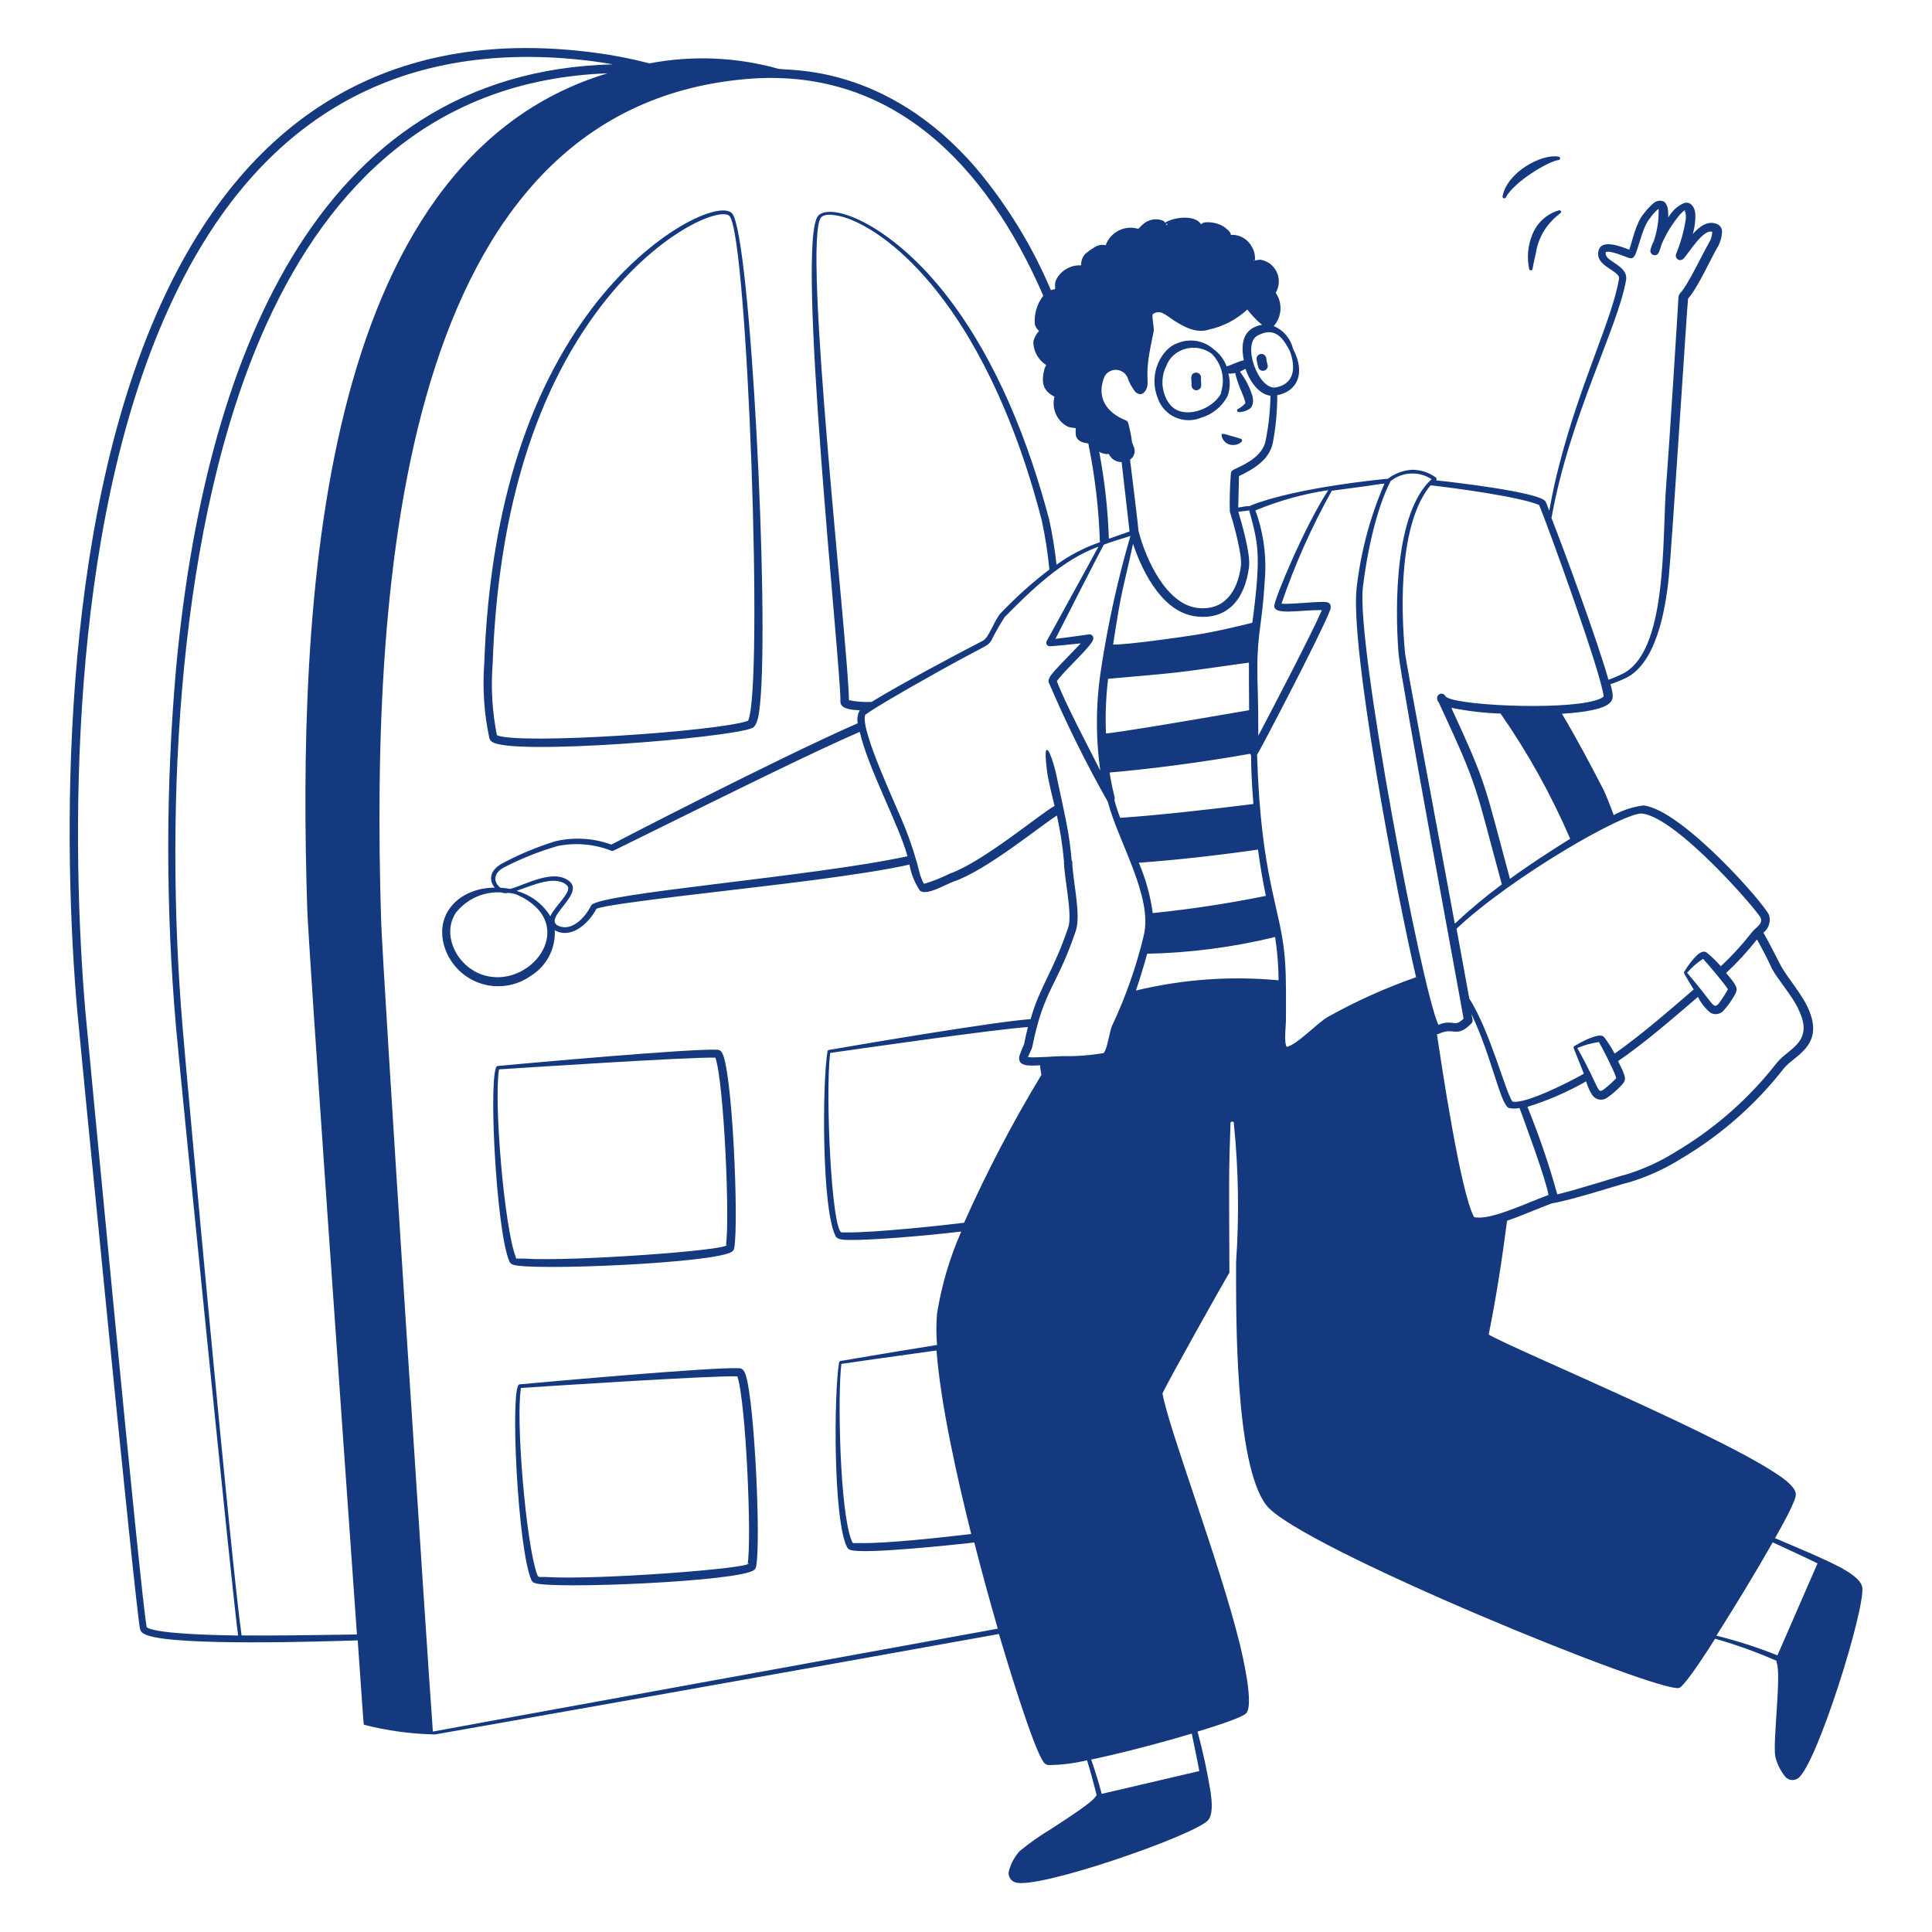 <svg width="269" height="269" viewBox="0 0 269 269" fill="none" xmlns="http://www.w3.org/2000/svg">
<path fill-rule="evenodd" clip-rule="evenodd" d="M68.501 103.283C71.191 105.233 101.453 102.758 104.722 101.373C105.529 101.023 105.704 99.14 105.811 98.185C107.156 85.166 104.466 32.885 101.965 29.752C100.418 27.828 90.64 32.038 82.328 43.054C71.877 56.947 68.07 74.849 67.425 92.361C67.165 95.857 67.405 99.371 68.138 102.799C68.199 102.997 68.328 103.168 68.501 103.283ZM68.595 92.402C69.2 75.172 72.886 57.324 82.987 43.551C91.339 32.186 100.472 28.756 101.588 30.101C104.103 33.208 106.322 95.845 104.157 100.351C100.364 101.803 72.321 103.74 69.187 102.368C68.532 99.089 68.332 95.735 68.595 92.402ZM101.965 174.231C102.1 174.124 102.191 173.971 102.22 173.801C102.893 170.506 101.978 148.354 100.458 146.457C100.395 146.372 100.314 146.302 100.221 146.251C100.128 146.2 100.026 146.169 99.92 146.161C96.437 145.946 72.751 148.098 69.268 148.421C67.923 148.542 69.025 171.42 70.949 175.698C71.045 175.874 71.203 176.008 71.393 176.074C73.679 176.989 100.135 175.872 101.965 174.231ZM71.796 174.971C70.222 170.936 68.73 153.317 69.483 148.892C72.872 148.676 96.195 147.143 99.611 147.264C100.808 150.788 101.655 170.035 101.063 173.451C101.063 173.357 101.063 173.263 101.171 173.33C101.736 174.057 79.651 175.684 72.926 175.24H72.025C71.796 175.24 71.89 175.213 71.796 174.971ZM103.874 191.582C103.726 191.098 103.498 190.533 102.987 190.506C99.49 190.291 75.818 192.429 72.321 192.752C70.976 192.873 72.065 215.752 74.002 220.029C74.045 220.119 74.107 220.199 74.184 220.264C74.26 220.329 74.35 220.377 74.446 220.405C76.719 221.306 103.175 220.217 105.018 218.576C105.146 218.463 105.235 218.312 105.273 218.146C105.959 214.756 105.071 195.63 103.874 191.582ZM104.224 217.662C104.762 218.374 82.892 220.029 75.979 219.571H75.199C74.97 219.571 74.89 219.491 74.782 219.208C73.235 214.931 71.783 197.621 72.536 193.25C76.046 193.021 99.234 191.501 102.664 191.636C103.861 195.16 104.695 214.407 104.09 217.809C104.13 217.702 104.17 217.608 104.224 217.662Z" fill="#14397F"/>
<path fill-rule="evenodd" clip-rule="evenodd" d="M259.289 220.997C259.101 219.894 257.446 218.912 256.384 218.307C253.855 216.962 249.982 215.375 247.144 214.164C247.668 213.236 250.103 208.986 250.036 208.058C250.036 207.332 249.202 206.632 248.691 206.162C241.965 200.782 210.694 187.87 207.278 185.812C208.287 180.822 209.134 175.415 209.833 169.968C211.784 169.309 213.976 168.327 216.074 167.547C219.114 167.036 225.261 164.991 227.009 164.561C229.524 163.786 231.925 162.683 234.151 161.279C239.639 158.02 244.47 153.764 248.395 148.73C249.847 146.968 253.775 145.691 251.999 140.97C251.085 138.508 248.812 136.154 247.843 134.245C247.157 132.9 246.391 131.38 245.53 129.86C245.887 129.581 246.154 129.201 246.295 128.77C246.436 128.339 246.446 127.876 246.323 127.439C245.839 126.013 234.218 112.751 228.838 112.146C227.38 112.327 225.97 112.783 224.682 113.491C224.117 111.931 223.552 110.546 223.257 109.954C221.427 106.403 219.531 102.825 217.473 99.382C219.114 99.275 222.463 99.006 223.821 98.118C224.79 97.486 224.642 96.773 224.225 95.266C225.072 94.984 225.704 94.702 226.054 94.554C230.533 92.684 231.865 85.139 232.349 80.377C232.779 76.127 234.945 41.843 235.039 41.574C236.384 40.095 238.294 35.804 239.275 34.177C239.557 33.615 239.722 33.002 239.76 32.374C239.784 32.15 239.742 31.924 239.639 31.723C239.537 31.522 239.377 31.356 239.181 31.244C237.836 30.599 236.639 31.514 235.684 32.59C235.975 31.631 236.093 30.63 236.034 29.631C235.913 28.716 235.294 27.99 234.46 28.285C234.021 28.473 233.617 28.732 233.263 29.052C232.878 29.41 232.547 29.822 232.282 30.276C232.282 29.456 232.282 28.393 231.596 28.03C231.37 27.946 231.127 27.925 230.89 27.967C230.653 28.01 230.433 28.115 230.251 28.272C229.75 28.695 229.299 29.174 228.906 29.698C227.735 31.043 227.238 33.733 226.848 34.768C225.503 34.23 223.095 33.356 222.611 34.768C221.858 37.068 225.61 37.647 225.422 38.803C224.507 44.425 220.042 53.141 217.029 64.99C215.16 72.348 216.128 71.716 215.2 69.846C214.541 68.501 201.481 67.035 199.975 66.887C200.001 66.83 200.015 66.768 200.015 66.705C200.015 66.643 200.001 66.581 199.975 66.524C199.019 65.808 197.86 65.417 196.666 65.407C195.422 65.465 194.225 65.901 193.236 66.658C193.088 66.658 180.62 67.815 174.204 70.357C174.148 70.375 174.097 70.408 174.056 70.451C173.518 70.451 172.954 70.586 172.402 70.666L172.51 66.295C174.635 65.273 176.733 63.995 177.217 61.668C177.636 59.479 177.844 57.254 177.836 55.024C180.526 54.526 181.871 52.065 180.042 48.581C179.875 47.876 179.545 47.22 179.078 46.666C178.61 46.112 178.019 45.677 177.352 45.394C177.906 44.763 178.233 43.965 178.282 43.127C178.331 42.288 178.098 41.458 177.621 40.767C178.034 40.07 178.157 39.238 177.964 38.45C177.77 37.663 177.275 36.983 176.585 36.557C176.235 36.358 175.852 36.222 175.455 36.154C175.361 36.154 174.971 36.248 174.729 36.248C174.789 35.56 174.624 34.87 174.258 34.284C174.015 33.849 173.67 33.479 173.253 33.205C172.837 32.931 172.36 32.761 171.864 32.711H171.38C171.368 32.535 171.296 32.37 171.178 32.24C170.887 31.924 170.552 31.652 170.183 31.433C169.446 31.05 168.615 30.887 167.789 30.962C167.576 30.987 167.377 31.081 167.224 31.231C166.43 29.886 163.539 30.182 162.22 31.002C162.161 30.916 162.093 30.835 162.019 30.76C161.583 30.569 161.105 30.497 160.632 30.552C160.159 30.606 159.71 30.785 159.329 31.07C159.025 31.306 158.746 31.572 158.495 31.863C157.588 31.587 156.61 31.67 155.764 32.096C154.917 32.522 154.267 33.257 153.949 34.15C153.667 34.08 153.374 34.075 153.09 34.133C152.806 34.191 152.539 34.312 152.308 34.486C151.909 34.729 151.527 34.999 151.165 35.293C150.948 35.508 150.779 35.767 150.67 36.052C150.561 36.337 150.514 36.642 150.532 36.947C149.813 36.906 149.097 37.078 148.475 37.441C147.853 37.805 147.352 38.344 147.035 38.992C146.946 39.195 146.9 39.415 146.901 39.637C146.901 40.565 147.022 40.121 146.323 40.404C143.707 34.221 140.174 28.467 135.845 23.336C123.202 8.716 109.577 9.926 108.326 9.563C102.5 7.941 96.378 7.687 90.438 8.823C87.943 8.172 85.409 7.678 82.852 7.344C55.871 3.753 34.849 14.795 22.34 42.475C8.07 73.975 8.796 118.279 10.76 140.795C11.016 143.727 18.83 223.754 19.489 226.74C19.57 227.13 19.704 227.399 20.538 227.695C24.856 229.215 45.125 228.543 49.805 228.395C50.666 240.5 50.599 240.015 50.693 240.15C53.921 240.975 57.234 241.426 60.565 241.495C61.144 241.414 115.092 231.851 139.086 227.507C139.665 229.471 143.996 244.064 145.435 245.503C145.582 245.643 145.771 245.733 145.973 245.759C147.786 245.744 149.592 245.518 151.353 245.086C151.824 246.633 152.281 248.301 152.698 249.955C152.281 250.278 153.276 250.197 146.376 254.636C144.825 255.562 143.345 256.605 141.951 257.756C141.266 258.531 140.765 259.45 140.485 260.446C140.391 260.778 140.428 261.133 140.588 261.438C140.748 261.744 141.02 261.976 141.346 262.087C144.48 263.136 166.04 255.631 168.152 253.492C168.932 252.685 168.73 250.802 168.569 249.578C168.104 246.72 167.494 243.887 166.74 241.091C167.816 240.769 172.604 239.329 173.465 238.59C174.675 237.514 173.007 230.52 172.617 228.879C169.726 217.204 162.745 199.047 161.857 194.003C162.637 192.308 169.927 179.289 171.178 177.19C171.178 177.056 171.084 163.66 171.178 161.535C171.178 160.647 171.313 157.217 171.326 156.451C171.318 156.415 171.317 156.378 171.325 156.342C171.333 156.306 171.349 156.273 171.371 156.244C171.394 156.215 171.423 156.192 171.456 156.176C171.489 156.16 171.525 156.152 171.561 156.152C171.598 156.152 171.634 156.16 171.667 156.176C171.7 156.192 171.729 156.215 171.752 156.244C171.774 156.273 171.79 156.306 171.798 156.342C171.806 156.378 171.805 156.415 171.797 156.451C172.445 162.859 172.549 169.312 172.106 175.738C172.106 182.987 171.904 203.821 176.316 209.578C180.728 215.335 231.676 236.088 233.842 234.999C234.756 234.541 238.119 229.242 238.805 228.166C241.723 228.995 244.582 230.024 247.359 231.246C247.345 231.308 247.345 231.372 247.359 231.434C248.058 233.169 246.834 242.194 247.171 244.521C247.411 245.54 247.87 246.494 248.516 247.319C248.726 247.591 249.034 247.772 249.374 247.825C249.714 247.877 250.062 247.797 250.345 247.601C252.954 245.745 259.746 223.943 259.289 220.997ZM118.575 214.514C116.907 210.398 116.612 194.07 117.15 189.901C118.239 189.739 124.184 188.878 130.398 188.031C130.949 195.55 133.384 206.229 135.226 213.586C131.447 214.03 123.39 214.931 119.786 214.85H118.965C118.71 214.85 118.723 214.877 118.575 214.514ZM115.589 146.605C120.028 145.973 138.643 143.296 143.121 143.001C142.906 143.834 142.731 144.655 142.583 145.408C142.328 145.944 142.107 146.497 141.924 147.062C141.669 148.515 143.269 148.407 144.816 148.327C144.816 148.744 144.937 149.174 144.991 149.672C140.978 156.3 137.385 163.173 134.231 170.25C130.384 170.721 121.938 171.595 118.172 171.595H117.203C115.805 171.501 114.876 152.348 115.589 146.605ZM149.214 119.867C149.077 118.128 148.839 116.399 148.501 114.688C148.501 114.554 147.035 107.654 146.995 107.519C146.861 106.928 146.148 104.332 145.758 104.399C145.368 104.466 145.758 107.089 145.852 107.883C146.121 109.322 146.538 111.016 146.834 112.213C145.058 113.128 136.854 120.028 132.267 121.628C131.117 122.203 129.92 122.68 128.69 123.054C128.542 123.054 128.179 122.005 128.125 121.857C127.576 119.605 126.871 117.393 126.013 115.24C124.87 112.308 119.705 101.548 120.472 99.53C121.548 98.683 125.717 96.302 126.914 95.616C137.876 89.362 137.271 90.236 138.01 89.214C138.574 88.083 139.198 86.983 139.88 85.919C143.471 82.287 147.869 77.956 152.94 76.114C151.017 79.678 146 88.757 145.731 89.268C145.69 89.343 145.671 89.427 145.673 89.512C145.676 89.597 145.701 89.68 145.746 89.753C145.791 89.825 145.855 89.884 145.93 89.924C146.005 89.964 146.089 89.984 146.175 89.981C146.672 89.981 149.887 89.644 150.479 89.577C147.009 93.236 145.771 94.231 146.027 95.024C148.455 100.71 151.198 106.255 154.245 111.635C155.697 117.217 160.593 124.951 159.235 130.317C158.212 134.573 156.761 138.714 154.904 142.678C154.433 143.619 154.231 145.986 153.666 146.619C151.788 146.944 149.883 147.088 147.977 147.049C146.982 147.049 144.076 147.318 143.135 147.183C143.256 146.793 143.659 146.107 143.74 145.691C145.381 137.621 147.13 137.499 149.806 129.551C150.546 127.251 149.295 122.301 149.295 119.893L149.214 119.867ZM72.106 124.103C71.863 123.996 71.85 124.103 72.106 123.969C74.177 123.269 77.338 121.79 78.938 123.269C79.812 124.076 77.27 126.094 76.625 127.573C75.599 125.898 73.989 124.662 72.106 124.103ZM69.765 124.251C70.093 124.369 70.447 124.392 70.787 124.318C71.176 124.352 71.559 124.428 71.931 124.547C80.74 128.488 74.257 137.486 67.694 135.872C63.78 134.931 61.359 130.263 63.471 127.089C64.215 126.145 65.175 125.394 66.271 124.9C67.367 124.406 68.565 124.184 69.765 124.251ZM79.355 122.772C77.163 120.835 73.208 123.189 71.029 123.767C70.586 123.681 70.136 123.627 69.684 123.606C68.756 122.92 68.568 121.669 70.128 120.795C72.528 119.556 75.041 118.551 77.633 117.795C80.128 117.29 82.715 117.514 85.085 118.441C85.138 118.464 85.195 118.476 85.253 118.476C85.311 118.476 85.368 118.464 85.421 118.441C106.268 108.152 113.384 104.668 119.705 101.897C120.862 106.981 125.246 115.025 126.349 119.221C113.02 122.099 83.135 124.372 82.301 126.08C81.467 127.789 79.611 129.698 77.795 128.932C75.428 127.923 81.332 124.574 79.355 122.772ZM121.359 97.728C120.3 97.786 119.237 97.705 118.199 97.486C118.199 90.761 111.595 33.047 114.352 30.236C115.105 29.483 117.378 30.155 118.387 30.545C121.776 31.89 126.659 35.347 131.608 42.072C138.01 50.787 142.368 61.991 145.058 72.496C145.539 74.742 145.889 77.014 146.107 79.301C143.708 81.127 141.459 83.142 139.382 85.327C138.454 86.242 137.741 88.784 136.827 89.227C133.532 90.895 124.964 95.495 121.359 97.728ZM154.393 63.215C154.547 63.554 154.798 63.84 155.113 64.039C155.429 64.237 155.795 64.339 156.168 64.332L157.271 74.002L154.393 75.011C154.255 70.947 153.806 66.9 153.048 62.906C153.45 63.153 153.923 63.261 154.393 63.215ZM184.951 68.232C181.629 73.303 177.432 83.417 177.419 84.372C177.419 85.717 181.05 84.897 184.05 84.95C182.624 88.259 177.029 98.965 175.2 102.435C175.2 96.369 175.052 95.347 175.065 93.02C175.065 88.124 175.751 86.753 176.074 81.117C176.404 77.715 175.968 74.281 174.796 71.07C178.054 69.719 181.464 68.771 184.951 68.245V68.232ZM159.719 132.792C165.726 132.669 171.702 131.889 177.54 130.465C177.848 132.459 178.01 134.473 178.024 136.491C171.369 135.866 164.656 136.347 158.159 137.916C158.71 136.289 159.235 134.567 159.719 132.819V132.792ZM160.499 127.103C160.169 124.7 159.517 122.352 158.562 120.122C163.7 119.759 169.968 119.046 175.159 118.293C175.442 120.445 175.805 122.583 176.249 124.735C171.042 125.797 165.786 126.596 160.499 127.13V127.103ZM152.227 88.864C152.228 88.788 152.212 88.712 152.181 88.642C152.15 88.572 152.104 88.509 152.047 88.458C151.989 88.407 151.922 88.369 151.848 88.346C151.775 88.323 151.698 88.317 151.622 88.326C151.622 88.326 148.488 88.784 146.955 88.945C147.883 87.089 152.94 77.203 153.68 75.845C155.025 75.347 154.5 75.535 157.392 74.621C155.635 80.653 154.278 86.796 153.33 93.007C152.576 97.735 152.531 102.549 153.196 107.291C151.851 104.601 148.125 97.58 147.156 94.836C148.475 93.007 152.241 89.792 152.227 88.891V88.864ZM151.165 88.73V88.878C151.165 88.878 151.111 88.77 151.165 88.77V88.73ZM154.5 107.56C160.324 107.062 167.762 106.08 174.07 104.95C174.097 105.021 174.138 105.085 174.191 105.139C174.191 107.425 174.339 109.685 174.514 111.944C169.497 112.577 161.185 113.532 155.966 113.868C155.653 113.058 155.384 112.232 155.159 111.393C155.334 110.963 155.011 110.855 154.5 107.6V107.56ZM173.922 98.885C161.817 100.969 156.518 101.844 153.989 102.126C153.882 99.585 153.981 97.039 154.285 94.513C164.453 93.599 162.355 93.895 173.895 92.254C173.882 92.455 173.895 96.477 173.922 98.871V98.885ZM204.857 142.503C205.18 142.194 204.991 141.763 204.857 141.158C207.735 147.17 208.892 153.841 210.102 154.272C210.585 154.378 211.086 154.378 211.569 154.272C212.389 156.531 215.213 164.104 215.604 166.377C211.999 167.722 207.466 169.941 205.247 169.47C203.351 166.067 200.687 148.071 200.069 144.009C200.188 144.011 200.304 143.978 200.405 143.915C202.476 142.947 202.759 144.628 204.884 142.489L204.857 142.503ZM250.358 140.458C252.726 145.112 249.013 145.946 247.386 147.99C243.552 152.911 238.836 157.075 233.479 160.27C231.348 161.623 229.051 162.695 226.646 163.458C225.166 163.835 219.988 165.543 216.827 166.296C215.681 162.157 214.293 158.088 212.671 154.11C215.519 153.229 218.261 152.038 220.849 150.559C221.035 151.235 221.321 151.878 221.696 152.469C221.804 152.63 221.943 152.767 222.105 152.874C222.266 152.98 222.447 153.054 222.637 153.09C222.827 153.126 223.023 153.125 223.212 153.085C223.401 153.045 223.581 152.969 223.741 152.859C224.505 152.328 225.208 151.715 225.839 151.03C226.471 150.304 226.444 150.048 225.288 147.748C229.188 145.058 232.793 141.898 236.411 138.804C236.825 139.647 237.412 140.394 238.132 140.996C238.421 141.171 238.761 141.24 239.095 141.191C239.429 141.141 239.735 140.978 239.961 140.727C240.581 140.036 241.123 139.279 241.575 138.468C242.006 137.634 241.912 137.338 240.338 135.469C241.888 134.028 243.323 132.467 244.629 130.801C245.382 132.146 246.081 133.491 246.7 134.836C247.547 136.423 249.336 138.374 250.385 140.445L250.358 140.458ZM224.938 149.873C225.032 150.129 225.126 150.021 224.83 150.331C224.354 150.813 223.846 151.262 223.31 151.676C222.329 152.348 222.853 151.676 219.612 145.919C220.576 145.514 221.589 145.234 222.624 145.085C223.028 145.744 224.615 148.865 224.965 149.86L224.938 149.873ZM240.567 137.768C240.192 138.459 239.765 139.12 239.289 139.746C238.603 140.499 238.563 139.88 236.357 137.19C234.689 135.132 234.837 135.509 235.012 135.321C235.628 134.62 236.339 134.009 237.124 133.505C237.594 133.989 240.109 136.935 240.594 137.755L240.567 137.768ZM228.65 113.276C233.519 113.841 244.79 126.887 245.14 127.802C245.489 128.717 244.387 129.147 243.889 129.846C242.584 131.521 241.149 133.091 239.598 134.54C238.988 133.829 238.312 133.176 237.581 132.59C236.976 132.267 236.343 132.9 235.819 133.478C235.315 134.059 234.865 134.685 234.474 135.347C234.474 135.536 234.339 135.347 235.819 137.768C232.268 140.822 228.65 143.982 224.817 146.699C224.383 145.884 223.884 145.106 223.324 144.372C222.826 143.929 221.831 144.372 220.97 144.709C220.355 144.99 219.757 145.309 219.181 145.664C218.966 145.865 219.033 145.664 220.526 149.497C218.764 150.519 212.335 153.814 210.573 153.37C209.511 151.756 207.52 143.7 204.575 139.019C204.158 136.692 203.512 133.195 202.799 129.308C210.479 122.072 226.296 112.98 228.65 113.276ZM218.643 116.773C215.953 118.441 212.954 120.391 210.237 122.368C206.565 108.811 207.103 109.483 202.073 98.548C204.333 99.007 206.627 99.277 208.932 99.355C212.736 104.822 215.98 110.657 218.616 116.773H218.643ZM226.404 39.005C226.767 36.867 223.176 36.396 223.593 35.105C223.848 34.997 224.373 34.97 226.458 35.791C226.834 35.938 227.171 36.087 227.466 35.791C228.045 35.226 228.556 31.756 229.713 30.411C230.047 29.9 230.46 29.446 230.937 29.066C230.985 30.606 230.753 32.142 230.251 33.598C230.047 33.985 229.893 34.397 229.793 34.822C229.78 34.91 229.785 34.999 229.809 35.085C229.834 35.17 229.876 35.249 229.933 35.317C229.991 35.384 230.062 35.439 230.142 35.477C230.222 35.514 230.31 35.534 230.399 35.535C230.842 35.535 230.977 35.158 231.111 34.768C231.246 34.378 231.259 34.325 231.34 34.042C231.983 32.539 232.844 31.139 233.895 29.886C234.03 29.778 234.581 29.079 234.662 29.361H234.514C234.77 29.496 234.743 30.249 234.716 30.532C234.457 32.188 234.006 33.809 233.371 35.36C233.318 35.491 233.31 35.636 233.351 35.771C233.391 35.906 233.476 36.024 233.593 36.104C233.709 36.184 233.849 36.222 233.99 36.211C234.13 36.201 234.263 36.142 234.366 36.046C235.146 35.266 237.124 31.836 238.401 32.28C238.39 32.719 238.284 33.15 238.092 33.544C237.177 35.064 235.025 39.731 233.909 40.848C233.786 41.022 233.711 41.227 233.694 41.44C233.694 41.843 232.349 63.094 231.999 67.438C231.38 74.755 232.322 91.016 225.691 93.921C225.355 94.083 224.763 94.352 223.956 94.648C222.45 89.335 217.998 77.163 216.02 72.132C218.509 58.118 225.274 45.582 226.404 39.005ZM214.299 70.33C215.227 72.415 222.92 93.612 223.283 96.948C223.189 97.176 222.369 97.459 222.113 97.526C217.204 98.965 201.831 98.172 201.239 96.907C201.182 96.796 201.092 96.706 200.982 96.648C200.871 96.59 200.746 96.568 200.622 96.584C200.498 96.6 200.383 96.654 200.291 96.738C200.199 96.823 200.136 96.933 200.109 97.055C200.083 97.187 200.089 97.323 200.126 97.451C200.164 97.58 200.232 97.698 200.324 97.795C206.041 110.129 205.247 109.012 209.107 123.135C206.82 124.831 204.633 126.659 202.557 128.609C199.867 113.962 195.832 92.55 195.63 90.949C194.998 84.224 194.85 72.791 199.181 67.573C202.261 67.909 211.582 69.147 214.353 70.33H214.299ZM199.302 66.739C194.231 71.366 194.191 84.224 194.729 91.057C194.985 94.258 203.418 139.571 203.781 141.844C202.907 142.651 202.651 142.449 202.059 142.395C201.447 142.332 200.829 142.434 200.27 142.691C197.876 137.459 188.851 89.752 189.753 81.843C190.264 77.391 191.555 70.962 193.626 66.981C194.434 66.341 195.423 65.974 196.452 65.93C197.481 65.887 198.497 66.17 199.356 66.739H199.302ZM192.765 67.331C190.778 71.921 189.477 76.78 188.905 81.749C187.87 89.819 194.5 124.789 197.164 136.06C192.91 137.551 188.792 139.405 184.857 141.602C183.27 142.557 180.647 145.422 179.167 145.758C178.737 145.274 179.046 142.624 179.046 142.207C179.046 139.14 179.114 136.329 178.898 133.491C178.334 126.309 175.576 122.597 175.025 105.098C175.24 104.856 183.808 88.528 185.139 85.085C185.287 84.813 185.321 84.494 185.233 84.197C185.032 83.794 184.534 83.807 184.05 83.807C182.705 83.807 179.49 84.17 178.428 84.049C180.282 78.607 182.628 73.344 185.435 68.326C193.68 67.25 191.555 67.425 192.819 67.331H192.765ZM173.935 71.07C175.132 75.616 175.67 76.934 174.366 86.712C171.824 87.331 169.282 87.95 166.471 88.394C164.265 88.757 156.585 89.819 154.984 89.739C156.208 81.668 156.329 82.314 157.755 75.724C159.194 80.001 162.019 85.287 166.524 85.825C171.03 86.363 173.357 83.296 173.909 78.911C174.124 77.136 172.927 72.953 172.416 71.258L173.935 71.07ZM176.195 61.453C175.765 63.363 173.814 64.453 172.039 65.26C171.689 65.421 171.393 65.569 171.38 65.945C171.237 67.695 171.187 69.45 171.232 71.204C171.703 72.697 172.98 77.23 172.779 78.79C172.321 82.435 170.385 85.085 166.713 84.641C162.449 84.13 159.571 78.037 158.508 73.881C158.508 73.37 157.352 64.116 157.338 63.995C157.62 63.811 157.828 63.533 157.926 63.212C158.024 62.89 158.007 62.544 157.876 62.233C157.756 61.992 157.662 61.74 157.594 61.48C157.594 61.09 157.298 59.732 157.163 59.167C157.029 58.602 156.894 58.588 156.706 58.508C154.016 57.432 152.59 55.253 153.801 52.388C153.965 52.104 154.204 51.87 154.492 51.713C154.78 51.556 155.105 51.481 155.433 51.496C155.761 51.511 156.078 51.616 156.35 51.8C156.622 51.983 156.838 52.238 156.975 52.536C157.216 53.257 157.58 53.93 158.051 54.526C158.71 55.212 159.396 54.809 159.678 54.015C159.961 53.222 159.557 52.495 159.921 49.9C160.109 48.555 160.391 47.385 160.633 46.107C160.728 45.663 160.311 43.874 160.526 43.726C161.548 43.027 162.288 43.861 163.323 44.533C164.87 45.542 166.578 46.47 168.367 45.878C170.351 45.441 172.181 44.479 173.666 43.094C174.21 43.795 174.818 44.444 175.482 45.031C175.697 45.179 175.67 45.125 175.697 45.219C173.169 45.703 172.685 47.64 173.182 50.155C172.402 50.317 171.38 50.855 170.788 51.016C170.441 50.07 169.823 49.247 169.013 48.649C168.325 48.029 167.473 47.621 166.56 47.474C165.646 47.326 164.709 47.444 163.861 47.815C161.871 48.514 159.826 51.85 161.171 55.36C161.364 55.955 161.677 56.504 162.091 56.972C162.505 57.441 163.011 57.818 163.578 58.082C164.145 58.346 164.76 58.49 165.385 58.505C166.01 58.521 166.631 58.407 167.21 58.171C168.001 57.943 168.737 57.556 169.375 57.036C170.013 56.517 170.539 55.873 170.923 55.145C171.286 54.142 171.323 53.05 171.03 52.025C171.259 52.025 171.635 52.025 171.972 51.931C172.197 52.854 172.508 53.755 172.9 54.621C172.98 54.809 173.492 56.046 173.371 56.181C173.137 56.426 172.875 56.642 172.59 56.826C172.416 56.92 172.241 56.934 172.241 57.136C172.241 57.674 173.586 57.216 174.016 56.907C174.447 56.598 174.581 55.804 174.366 55.091C173.988 53.889 173.405 52.761 172.644 51.756L173.411 51.352C173.962 52.993 175.186 54.863 176.894 55.105C176.858 57.238 176.624 59.363 176.195 61.453ZM170.035 54.728C168.945 56.92 165.018 58.481 163.068 56.517C162.704 56.128 162.42 55.671 162.234 55.172C161.947 54.482 161.817 53.737 161.852 52.991C161.887 52.244 162.086 51.515 162.436 50.855C162.765 50.019 163.386 49.331 164.184 48.918C164.894 48.538 165.698 48.369 166.502 48.431C167.305 48.493 168.073 48.783 168.717 49.267C169.408 49.96 169.894 50.831 170.119 51.783C170.345 52.736 170.302 53.732 169.995 54.661L170.035 54.728ZM179.571 48.837C180.486 51.231 180.176 53.437 177.688 53.935C175.2 54.432 172.819 47.734 175.173 46.685C177.258 45.596 178.455 46.658 179.531 48.77L179.571 48.837ZM174.514 36.194C174.514 36.194 174.621 36.194 174.648 36.302C174.675 36.409 174.46 36.194 174.473 36.127L174.514 36.194ZM162.53 31.325C162.53 31.325 162.395 31.325 162.315 31.231C162.476 31.11 162.637 31.096 162.489 31.258L162.53 31.325ZM20.431 226.579C19.718 223.579 12.038 142.449 11.876 140.687C9.98 118.36 9.281 74.244 23.443 43.04C35.226 16.947 54.526 5.985 79.624 8.205C81.628 8.379 83.511 8.635 85.34 8.958C43.538 10.007 28.38 51.231 24.506 93.141C23.063 109.725 23.063 126.403 24.506 142.987C25.057 149.309 32.576 224.158 33.154 227.722C31.446 227.682 21.937 227.588 20.431 226.579ZM33.639 227.709C32.199 217.715 26.201 152.389 25.421 142.974C22.865 112.63 24.627 72.63 37.082 45.179C45.945 25.622 60.633 11.096 84.574 10.209C44.089 22.421 41.413 84.533 42.785 126.699C42.986 132.308 47.694 199.329 49.698 227.574C43.672 227.668 38.198 227.749 33.625 227.709H33.639ZM60.27 241.091C59.489 230.6 53.262 134.971 53.06 128.031C51.594 80.108 55.965 15.266 103.767 11.016C123.875 9.213 137.19 22.583 145.26 41.171C144.371 42.318 143.952 43.761 144.09 45.206C144.2 45.544 144.4 45.846 144.668 46.08C144.286 46.495 144.013 46.999 143.875 47.546C143.872 48.199 144.034 48.843 144.347 49.417C144.66 49.991 145.113 50.476 145.664 50.828C145.569 51.002 145.502 51.137 145.475 51.204C144.789 53.585 145.475 54.513 146.82 55.239C146.606 56.052 146.679 56.913 147.027 57.678C147.375 58.443 147.977 59.063 148.73 59.436C149.079 59.525 149.434 59.583 149.793 59.611C149.753 59.95 149.753 60.293 149.793 60.633C149.981 61.413 150.734 61.655 151.528 61.736C152.455 66.268 152.995 70.871 153.142 75.495C150.985 76.235 148.949 77.291 147.103 78.629C146.875 76.514 146.534 74.413 146.08 72.334C143.229 61.574 138.885 50.505 132.214 41.695C124.345 31.298 115.831 28.124 113.948 30.007C110.667 33.289 117.163 93.357 117.015 97.701C117.015 98.737 118.642 98.844 119.705 98.898C119.404 99.448 119.304 100.085 119.423 100.7C107.963 105.731 85.26 117.513 85.125 117.593C82.633 116.69 79.933 116.526 77.351 117.123C74.73 117.932 72.193 118.995 69.779 120.297C68.165 121.252 68.044 122.597 68.891 123.592C64.305 123.592 60.66 126.847 61.762 131.393C62.073 132.626 62.678 133.764 63.526 134.711C64.374 135.657 65.44 136.384 66.631 136.827C67.822 137.27 69.103 137.417 70.364 137.256C71.624 137.094 72.827 136.628 73.867 135.899C74.952 135.239 75.839 134.298 76.433 133.176C77.027 132.054 77.307 130.792 77.243 129.524C79.449 130.761 81.857 128.744 83.04 126.538C84.91 125.717 103.35 123.848 113.531 122.503C118.521 121.83 123.175 121.158 126.632 120.378C126.85 121.661 127.336 122.885 128.057 123.969C128.905 124.83 131.649 123.135 132.778 122.745C137.311 121.212 144.883 114.971 147.156 113.545C147.62 115.638 147.948 117.758 148.138 119.893C148.138 122.18 149.349 127.264 148.744 129.093C146.713 135.173 144.709 137.486 143.498 141.898C138.696 142.22 120.055 145.381 115.414 146.188C115.363 146.194 115.315 146.217 115.278 146.254C115.242 146.29 115.218 146.338 115.213 146.39C114.486 150.721 114.392 168.381 116.356 172.133C116.625 172.658 117.701 172.644 118.602 172.644C121.615 172.644 127.936 172.16 133.841 171.474C132.229 175.129 131.094 178.976 130.465 182.92C130.347 184.366 130.347 185.819 130.465 187.264C123.579 188.367 117.015 189.497 117.015 189.497C116.968 189.509 116.925 189.535 116.891 189.57C116.858 189.606 116.836 189.651 116.827 189.699C116.1 194.043 115.993 211.69 117.957 215.456C118.058 215.627 118.222 215.753 118.414 215.805C120.337 216.451 133.626 214.998 135.657 214.77C136.706 218.899 137.836 222.988 138.925 226.767C114.567 231.206 61.991 240.755 60.27 241.091ZM165.933 241.374C166.282 243.069 166.672 244.884 166.982 246.592L153.397 249.767C152.967 248.139 152.456 246.512 151.931 244.992C156.195 244.091 161.669 242.652 165.933 241.374ZM238.98 227.736C241.481 223.795 244.534 218.791 246.821 214.743C248.731 215.644 251.017 216.666 253.062 217.675L247.48 230.479C244.712 229.374 241.872 228.457 238.98 227.736Z" fill="#14397F"/>
<path fill-rule="evenodd" clip-rule="evenodd" d="M167.21 52.751C167.242 52.628 167.24 52.498 167.204 52.376C167.168 52.254 167.099 52.144 167.005 52.058C166.911 51.972 166.795 51.914 166.67 51.889C166.545 51.864 166.416 51.874 166.296 51.917C165.637 52.173 165.933 52.913 165.906 53.639C165.902 53.729 165.917 53.82 165.949 53.904C165.981 53.989 166.03 54.066 166.093 54.132C166.156 54.197 166.231 54.249 166.315 54.285C166.398 54.32 166.488 54.338 166.578 54.338C166.751 54.335 166.916 54.267 167.041 54.147C167.166 54.028 167.241 53.865 167.251 53.693C167.251 53.424 167.224 53.047 167.21 52.751ZM176.303 49.873C176.291 49.785 176.262 49.699 176.218 49.622C176.174 49.545 176.114 49.477 176.044 49.423C175.973 49.368 175.893 49.329 175.807 49.305C175.721 49.282 175.631 49.276 175.543 49.288C175.454 49.299 175.369 49.328 175.292 49.372C175.215 49.417 175.147 49.476 175.093 49.547C175.038 49.617 174.999 49.698 174.975 49.784C174.952 49.87 174.946 49.959 174.958 50.048C175.006 50.403 175.083 50.754 175.186 51.097C175.206 51.19 175.245 51.277 175.301 51.354C175.357 51.431 175.429 51.495 175.512 51.542C175.594 51.589 175.686 51.617 175.781 51.626C175.875 51.635 175.971 51.624 176.061 51.593C176.151 51.563 176.233 51.514 176.303 51.449C176.372 51.384 176.427 51.305 176.464 51.218C176.501 51.13 176.519 51.035 176.516 50.941C176.514 50.846 176.492 50.752 176.451 50.666C176.385 50.405 176.336 50.14 176.303 49.873ZM171.582 60.74C171.447 60.74 170.237 60.27 170.116 60.444C169.995 60.619 170.237 61.628 171.218 61.897C172.2 62.166 172.98 61.547 172.94 61.319C172.9 61.09 172.913 61.13 171.582 60.74ZM209.685 27.452C210.842 25.286 215.577 22.462 216.975 22.287C217.04 22.287 217.101 22.261 217.147 22.216C217.192 22.171 217.217 22.109 217.217 22.045C217.217 21.98 217.192 21.919 217.147 21.873C217.101 21.828 217.04 21.803 216.975 21.803C214.622 21.413 209.901 23.928 209.215 27.29C209.193 27.353 209.198 27.421 209.227 27.48C209.256 27.54 209.307 27.585 209.369 27.606C209.432 27.628 209.5 27.623 209.559 27.594C209.619 27.565 209.664 27.514 209.685 27.452ZM216.989 29.308C216.176 29.553 215.429 29.977 214.803 30.55C214.177 31.123 213.687 31.829 213.371 32.616C212.73 34.147 212.57 35.835 212.913 37.458C212.926 37.511 212.956 37.558 212.999 37.592C213.042 37.626 213.095 37.644 213.149 37.644C213.203 37.644 213.256 37.626 213.299 37.592C213.341 37.558 213.371 37.511 213.384 37.458C213.519 36.571 213.788 35.522 213.842 35.279C214.076 33.66 214.788 32.148 215.886 30.935C217.11 29.59 217.5 29.725 217.325 29.388C217.289 29.335 217.235 29.297 217.173 29.283C217.11 29.268 217.045 29.277 216.989 29.308Z" fill="#14397F"/>
</svg>

